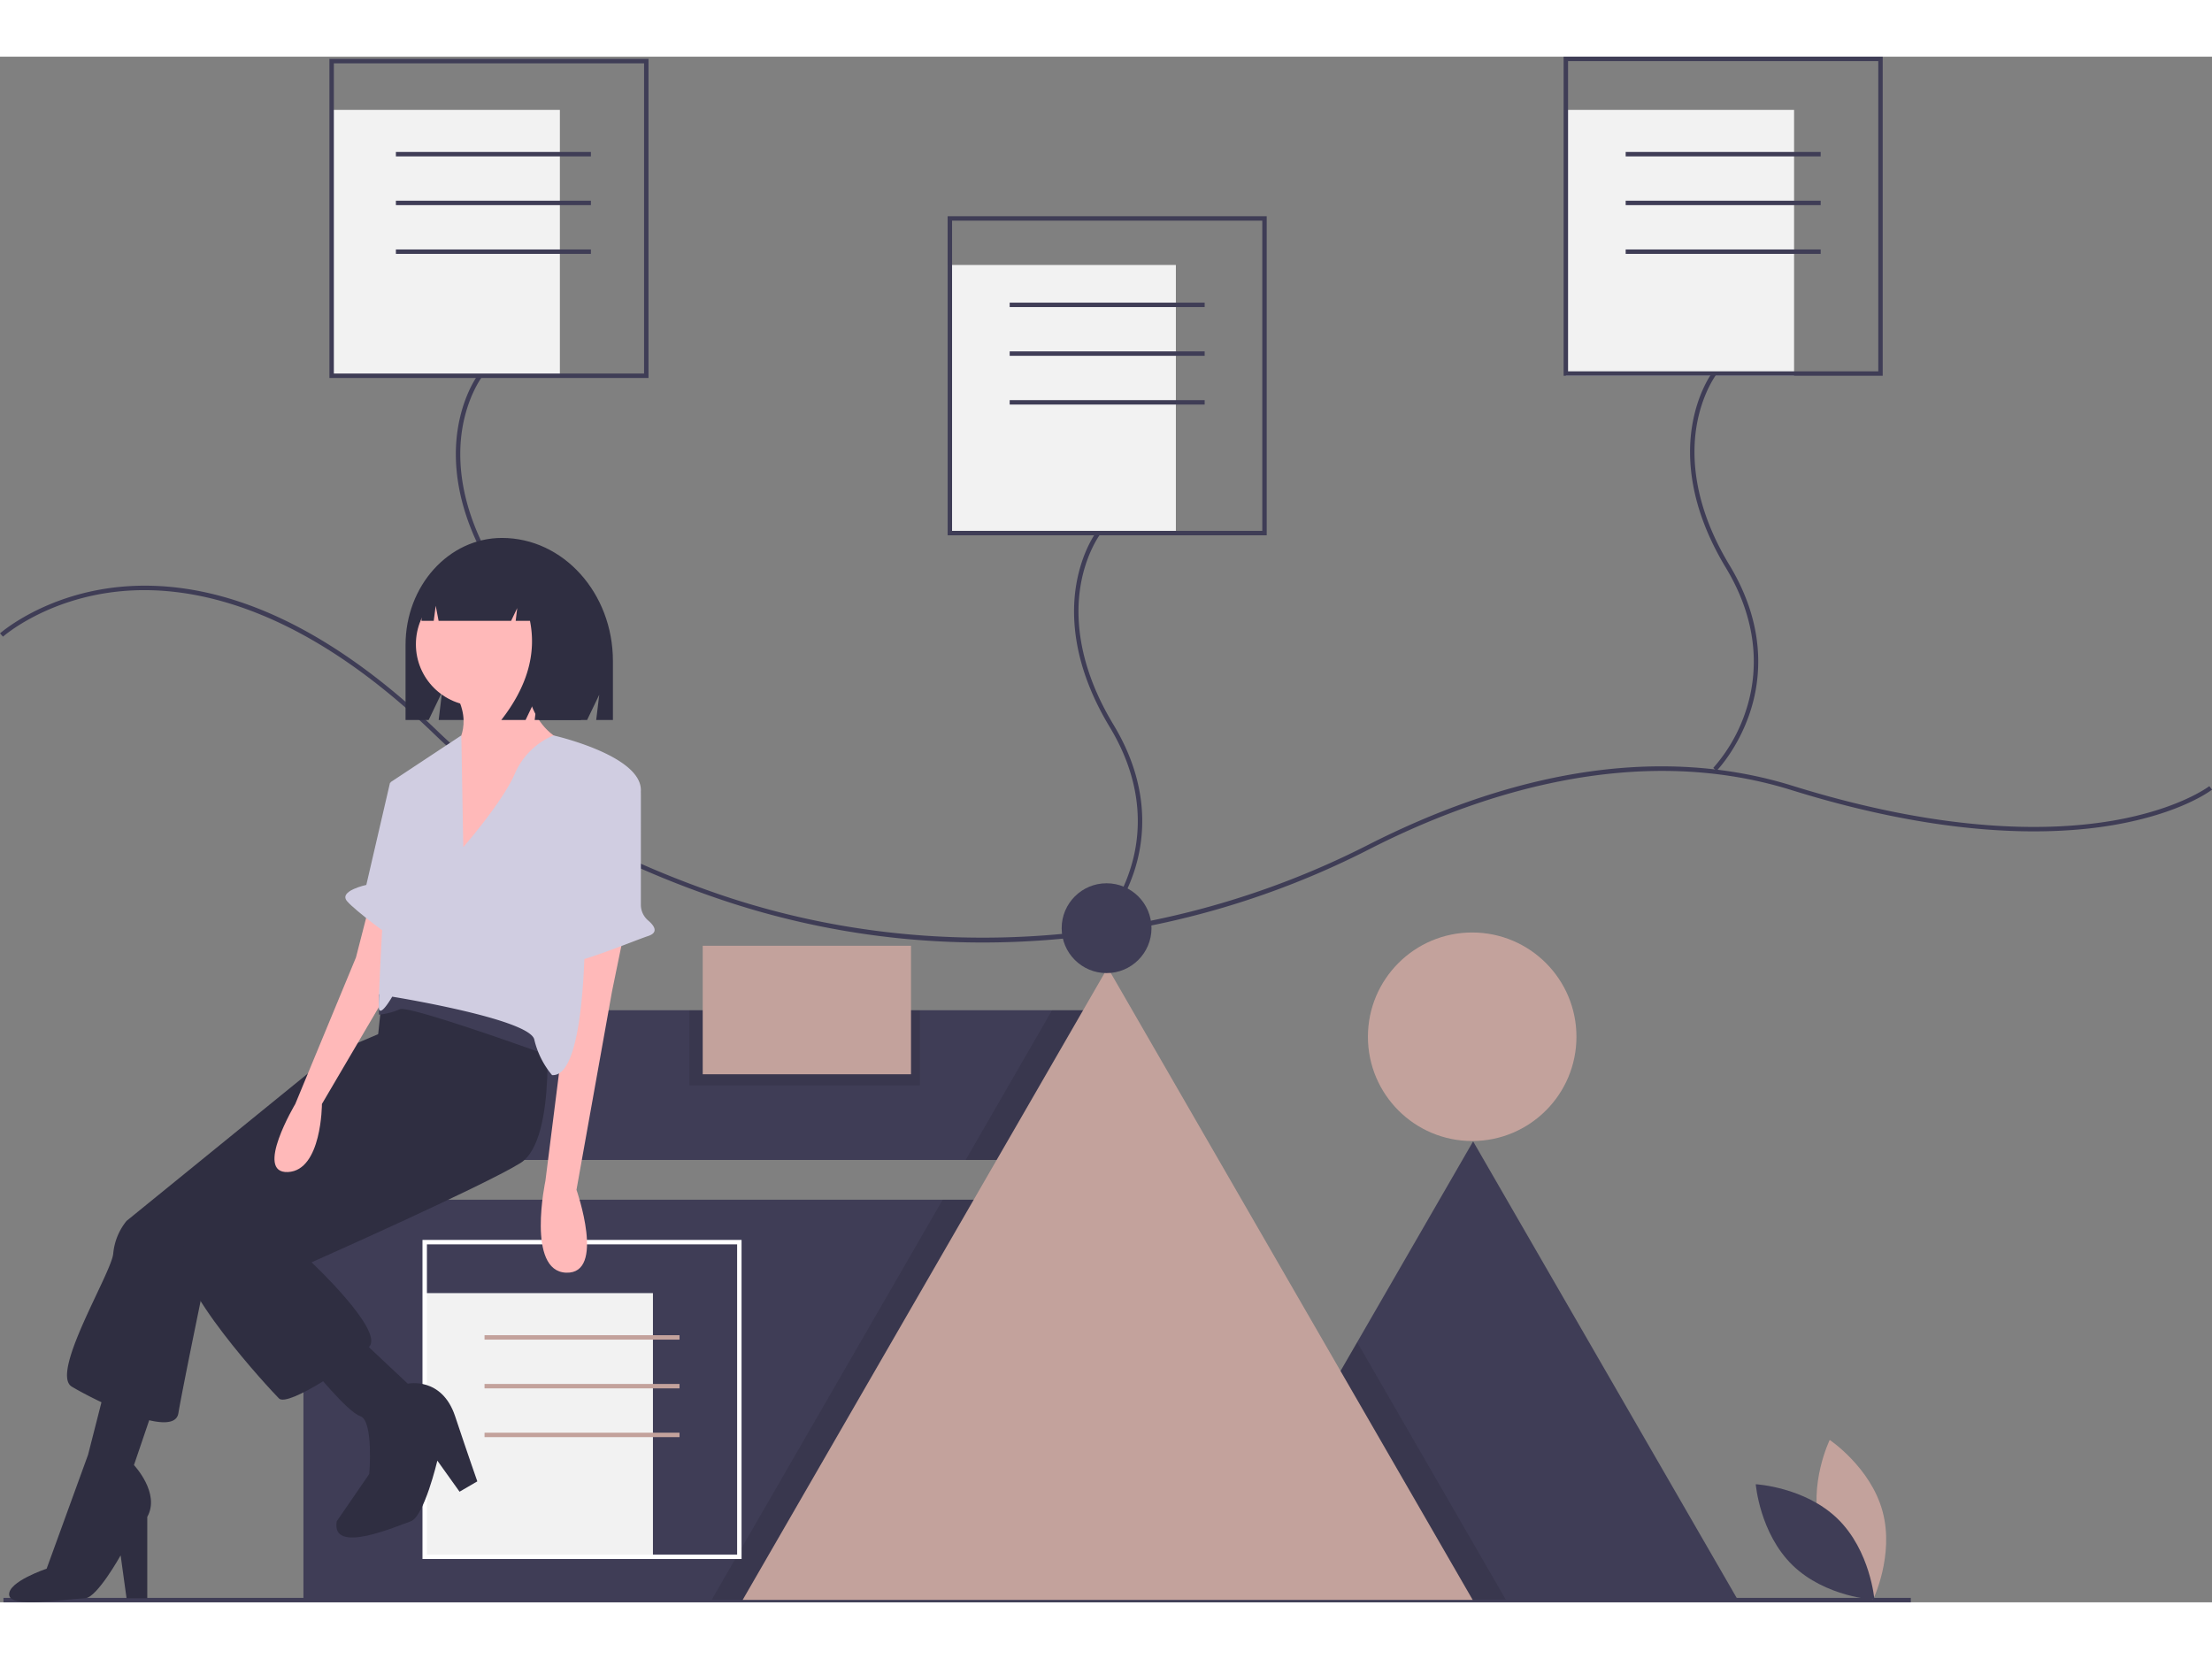 <?xml version="1.0" encoding="UTF-8"?>
<svg width="200" height="150" data-name="Layer 1" viewBox="0 0 998.28 697.55" xmlns="http://www.w3.org/2000/svg">
<rect x="0" y="0" width="998.28" height="697.55" fill="#808080" stroke="none"/>
<title>file_manager</title>
<rect x="149.67" y="24" width="103" height="120" fill="#f2f2f2"/>
<rect x="427.67" y="94" width="103" height="120" fill="#f2f2f2"/>
<rect x="706.67" y="24" width="103" height="120" fill="#f2f2f2"/>
<rect x="228.62" y="430.34" width="270.99" height="67.57" fill="#3f3d56"/>
<polygon points="784.2 696.3 545.44 696.3 612.49 580.17 664.82 489.53" fill="#3f3d56"/>
<rect x="136.94" y="515.85" width="396.84" height="180.5" fill="#3f3d56"/>
<circle cx="664.4" cy="442.31" r="47.055" fill="#c3a29c"/>
<rect x="1.564" y="695.55" width="860.79" height="2" fill="#3f3d56"/>
<polygon points="499.61 434.87 499.61 497.91 435.8 497.91 474.8 430.34 497 430.34" opacity=".1"/>
<polygon points="533.78 515.85 533.78 696.35 321.23 696.35 321.43 696 425.44 515.85" opacity=".1"/>
<polygon points="679.54 696.3 545.44 696.3 612.49 580.17 615.49 585.36" opacity=".1"/>
<polygon points="664.63 696.45 335.17 696.45 335.43 696 443.48 508.85 499.9 411.12 600.49 585.36 664.54 696.3" fill="#c3a29c"/>
<circle cx="499.4" cy="393.31" r="20.268" fill="#3f3d56"/>
<path transform="translate(-100.86 -101.22)" d="m544.3 500.99a368.02 368.02 0 0 1-120.72-20.265c-52.052-17.997-94.695-42.821-126.74-73.782-60.621-58.566-110.32-67.392-141.33-64.486-33.57 3.147-53.111 20.338-53.304 20.511l-1.335-1.489c0.197-0.177 20.141-17.758 54.323-21.001 20.045-1.901 41.008 1.411 62.307 9.847 26.561 10.52 53.723 29.085 80.733 55.179 31.836 30.757 74.231 55.429 126.01 73.33 95.047 32.861 202.17 24.905 293.9-21.829 30.371-15.475 60.389-26.037 89.218-31.394 36.354-6.757 70.83-5.189 102.48 4.658 69.549 21.637 117.05 20.49 144.66 15.719 29.784-5.148 43.298-15.451 43.431-15.554l1.228 1.579c-0.56 0.435-14.046 10.714-44.319 15.946-27.822 4.81-75.667 5.975-145.59-15.781-70.801-22.024-142.51 2.312-190.2 26.608a383.88 383.88 0 0 1-145.64 41.085q-14.603 1.118-29.102 1.118z" fill="#3f3d56"/>
<path transform="translate(-100.86 -101.22)" d="m318.51 424.57-1.431-1.397a73.107 73.107 0 0 0 14.662-25.651c4.866-14.643 7.243-37.769-9.068-64.783-16.688-27.64-17.439-50.089-15.131-64.055 2.512-15.196 8.921-23.714 9.192-24.069l1.589 1.214c-0.064 0.083-6.417 8.556-8.828 23.299-2.226 13.611-1.449 35.517 14.889 62.577 16.728 27.705 14.25 51.473 9.226 66.533-5.444 16.317-14.708 25.931-15.101 26.332z" fill="#3f3d56"/>
<path transform="translate(-100.86 -101.22)" d="m393.53 246.22h-144v-144h144zm-142-2h140v-140h-140z" fill="#3f3d56"/>
<path transform="translate(-100.86 -101.22)" d="m597.51 495.57-1.432-1.397a73.122 73.122 0 0 0 14.662-25.65c4.866-14.644 7.242-37.77-9.068-64.784-16.688-27.64-17.438-50.089-15.13-64.055 2.512-15.196 8.92-23.714 9.192-24.069l1.589 1.214c-0.063 0.083-6.417 8.556-8.828 23.299-2.226 13.611-1.449 35.517 14.89 62.577 16.728 27.705 14.249 51.473 9.225 66.534-5.443 16.317-14.708 25.93-15.1 26.331z" fill="#3f3d56"/>
<path transform="translate(-100.86 -101.22)" d="m672.53 317.22h-144v-144h144zm-142-2h140v-140h-140z" fill="#3f3d56"/>
<path transform="translate(-100.86 -101.22)" d="m875.51 423.57-1.432-1.397a73.115 73.115 0 0 0 14.662-25.651c4.866-14.643 7.242-37.769-9.068-64.783-16.688-27.64-17.438-50.089-15.13-64.055 2.512-15.196 8.92-23.714 9.192-24.069l1.589 1.214c-0.063 0.083-6.417 8.556-8.828 23.299-2.226 13.611-1.449 35.517 14.89 62.577 16.728 27.705 14.249 51.473 9.225 66.533-5.443 16.317-14.708 25.931-15.1 26.332z" fill="#3f3d56"/>
<path transform="translate(-100.86 -101.22)" d="m950.53 245.22h-144v-144h144zm-142-2h140v-140h-140z" fill="#3f3d56"/>
<rect x="178.67" y="43" width="88" height="2" fill="#3f3d56"/>
<rect x="178.67" y="65" width="88" height="2" fill="#3f3d56"/>
<rect x="178.67" y="87" width="88" height="2" fill="#3f3d56"/>
<rect x="455.67" y="111" width="88" height="2" fill="#3f3d56"/>
<rect x="455.67" y="133" width="88" height="2" fill="#3f3d56"/>
<rect x="455.67" y="155" width="88" height="2" fill="#3f3d56"/>
<rect x="733.67" y="43" width="88" height="2" fill="#3f3d56"/>
<rect x="733.67" y="65" width="88" height="2" fill="#3f3d56"/>
<rect x="733.67" y="87" width="88" height="2" fill="#3f3d56"/>
<path transform="translate(-100.86 -101.22)" d="m922.28 765.38c5.391 19.928 23.856 32.27 23.856 32.27s9.725-19.968 4.334-39.896-23.856-32.27-23.856-32.27-9.725 19.968-4.334 39.896z" fill="#c3a29c"/>
<path transform="translate(-100.86 -101.22)" d="m930.2 761.09c14.793 14.4 16.6 36.537 16.6 36.537s-22.177-1.211-36.97-15.611-16.6-36.537-16.6-36.537 22.177 1.211 36.97 15.611z" fill="#3f3d56"/>
<rect x="191.67" y="558" width="103" height="120" fill="#f2f2f2"/>
<path transform="translate(-100.86 -101.22)" d="m435.53 779.22h-144v-144h144zm-142-2h140v-140h-140z" fill="#fff"/>
<rect x="218.67" y="577" width="88" height="2" fill="#c3a29c"/>
<rect x="218.67" y="599" width="88" height="2" fill="#c3a29c"/>
<rect x="218.67" y="621" width="88" height="2" fill="#c3a29c"/>
<path transform="translate(-100.86 -101.22)" d="m327.4 318.41h-6e-5c-24.032 0-43.514 21.62-43.514 48.291v33.885h10.421l6.033-12.555-1.508 12.555h66.985l5.485-11.413-1.371 11.413h7.542v-26.606c0-30.69-22.418-55.57-50.073-55.57z" fill="#2f2e41"/>
<path transform="translate(-100.86 -101.22)" d="m277.54 539.8-26.717 11.355-92.842 75.476a27.326 27.326 0 0 0-6.011 14.694c-0.668 8.683-28.721 54.102-18.702 60.113s46.087 24.045 48.091 12.023 12.691-63.453 12.691-63.453l89.502-80.151z" fill="#2f2e41"/>
<path transform="translate(-100.86 -101.22)" d="m172.67 703.44-11.355 33.396s12.023 12.691 6.011 23.377v36.736h-9.351l-2.672-19.37s-10.651 19.125-16.03 19.37c-11.277 0.513-33.609 4.524-34.277-1.487s16.911-11.872 16.911-11.872l18.702-51.43 8.015-31.393z" fill="#2f2e41"/>
<path transform="translate(-100.86 -101.22)" d="m347 531.11s6.011 58.778-11.355 69.464-94.178 44.751-94.178 44.751 32.728 30.725 26.049 38.072-36.736 27.385-40.744 23.377-48.759-52.098-43.415-67.461 79.483-65.457 79.483-65.457l8.683-31.393 2.672-25.381 28.053-18.034z" fill="#2f2e41"/>
<circle cx="215.54" cy="265.19" r="27.845" fill="#ffb9b9"/>
<path transform="translate(-100.86 -101.22)" d="m337.99 377.82s-1.336 25.381 19.37 33.396-51.43 60.113-51.43 60.113v-58.11s9.351-10.019 0-25.381z" fill="#ffb9b9"/>
<path transform="translate(-100.86 -101.22)" d="m382.4 497.05-5.343 26.049-16.03 89.502s13.359 38.072-4.676 37.404-9.351-41.411-9.351-41.411l9.351-74.14v-28.721z" fill="#ffb9b9"/>
<path transform="translate(-100.86 -101.22)" d="m267.52 484.36-6.011 23.377-27.385 66.125s-18.702 31.393-3.34 30.725 15.362-30.725 15.362-30.725l31.393-53.434v-30.057z" fill="#ffb9b9"/>
<path transform="translate(-100.86 -101.22)" d="m262.84 679.39 22.042 20.706s15.362-3.34 21.374 14.694 10.019 29.389 10.019 29.389l-8.015 4.676-10.019-14.026s-6.011 25.381-12.023 27.385-36.068 15.362-33.396 0l14.694-21.374s2.004-24.045-4.008-26.049-22.042-22.042-22.042-22.042z" fill="#2f2e41"/>
<path transform="translate(-100.86 -101.22)" d="m348.06 551.82s-62.785-22.71-66.793-20.706a30.12 30.12 0 0 1-9.408 2.442l0.057-9.121s20.706-7.347 32.061-2.672 46.087 25.381 46.087 25.381z" fill="#3f3d56"/>
<path transform="translate(-100.86 -101.22)" d="m309.93 457.98s18.034-20.706 23.377-33.396a32.791 32.791 0 0 1 17.335-17.046s40.106 9.031 39.439 25.061-25.381 40.744-25.381 40.744 3.34 88.834-14.694 87.498a38.682 38.682 0 0 1-8.015-16.03c-2.004-9.351-64.121-19.37-64.121-19.37s-5.343 9.351-6.011 5.343 5.343-102.19 5.343-102.19l31.851-21.054z" fill="#d0cde1"/>
<path transform="translate(-100.86 -101.22)" d="m384.94 426.14 0.447 0.251a9.215 9.215 0 0 1 4.705 8.037l-0.007 49.569a9.288 9.288 0 0 0 3.304 7.069c2.573 2.188 4.959 5.342 0.035 6.983-8.015 2.672-39.408 16.03-40.076 11.355s-2.004-10.019 0-10.019c1.569 0 10.915-47.896 18.426-68.374a9.216 9.216 0 0 1 13.165-4.871z" fill="#d0cde1"/>
<path transform="translate(-100.86 -101.22)" d="m286.22 426.25-9.351 2.672-10.687 46.087s-12.691 2.672-8.683 7.347 20.706 16.698 20.706 16.698z" fill="#d0cde1"/>
<path transform="translate(-100.86 -101.22)" d="m339.77 331.71a22.821 22.821 0 0 0-18.006-9.189h-0.854c-16.472 0-29.824 14.905-29.824 33.291v7e-5h5.519l0.891-6.785 1.307 6.785h32.734l2.743-5.74-0.686 5.74h6.44q4.508 22.385-12.953 44.771h10.97l5.485-11.48-1.371 11.48h20.911l4.114-26.403c-1e-5 -19.774-11.489-36.541-27.419-42.47z" fill="#2f2e41"/>
<rect x="311.14" y="430.34" width="104" height="33.9" opacity=".1"/>
<rect x="317.14" y="401.24" width="94" height="58" fill="#c3a29c"/>
</svg>
